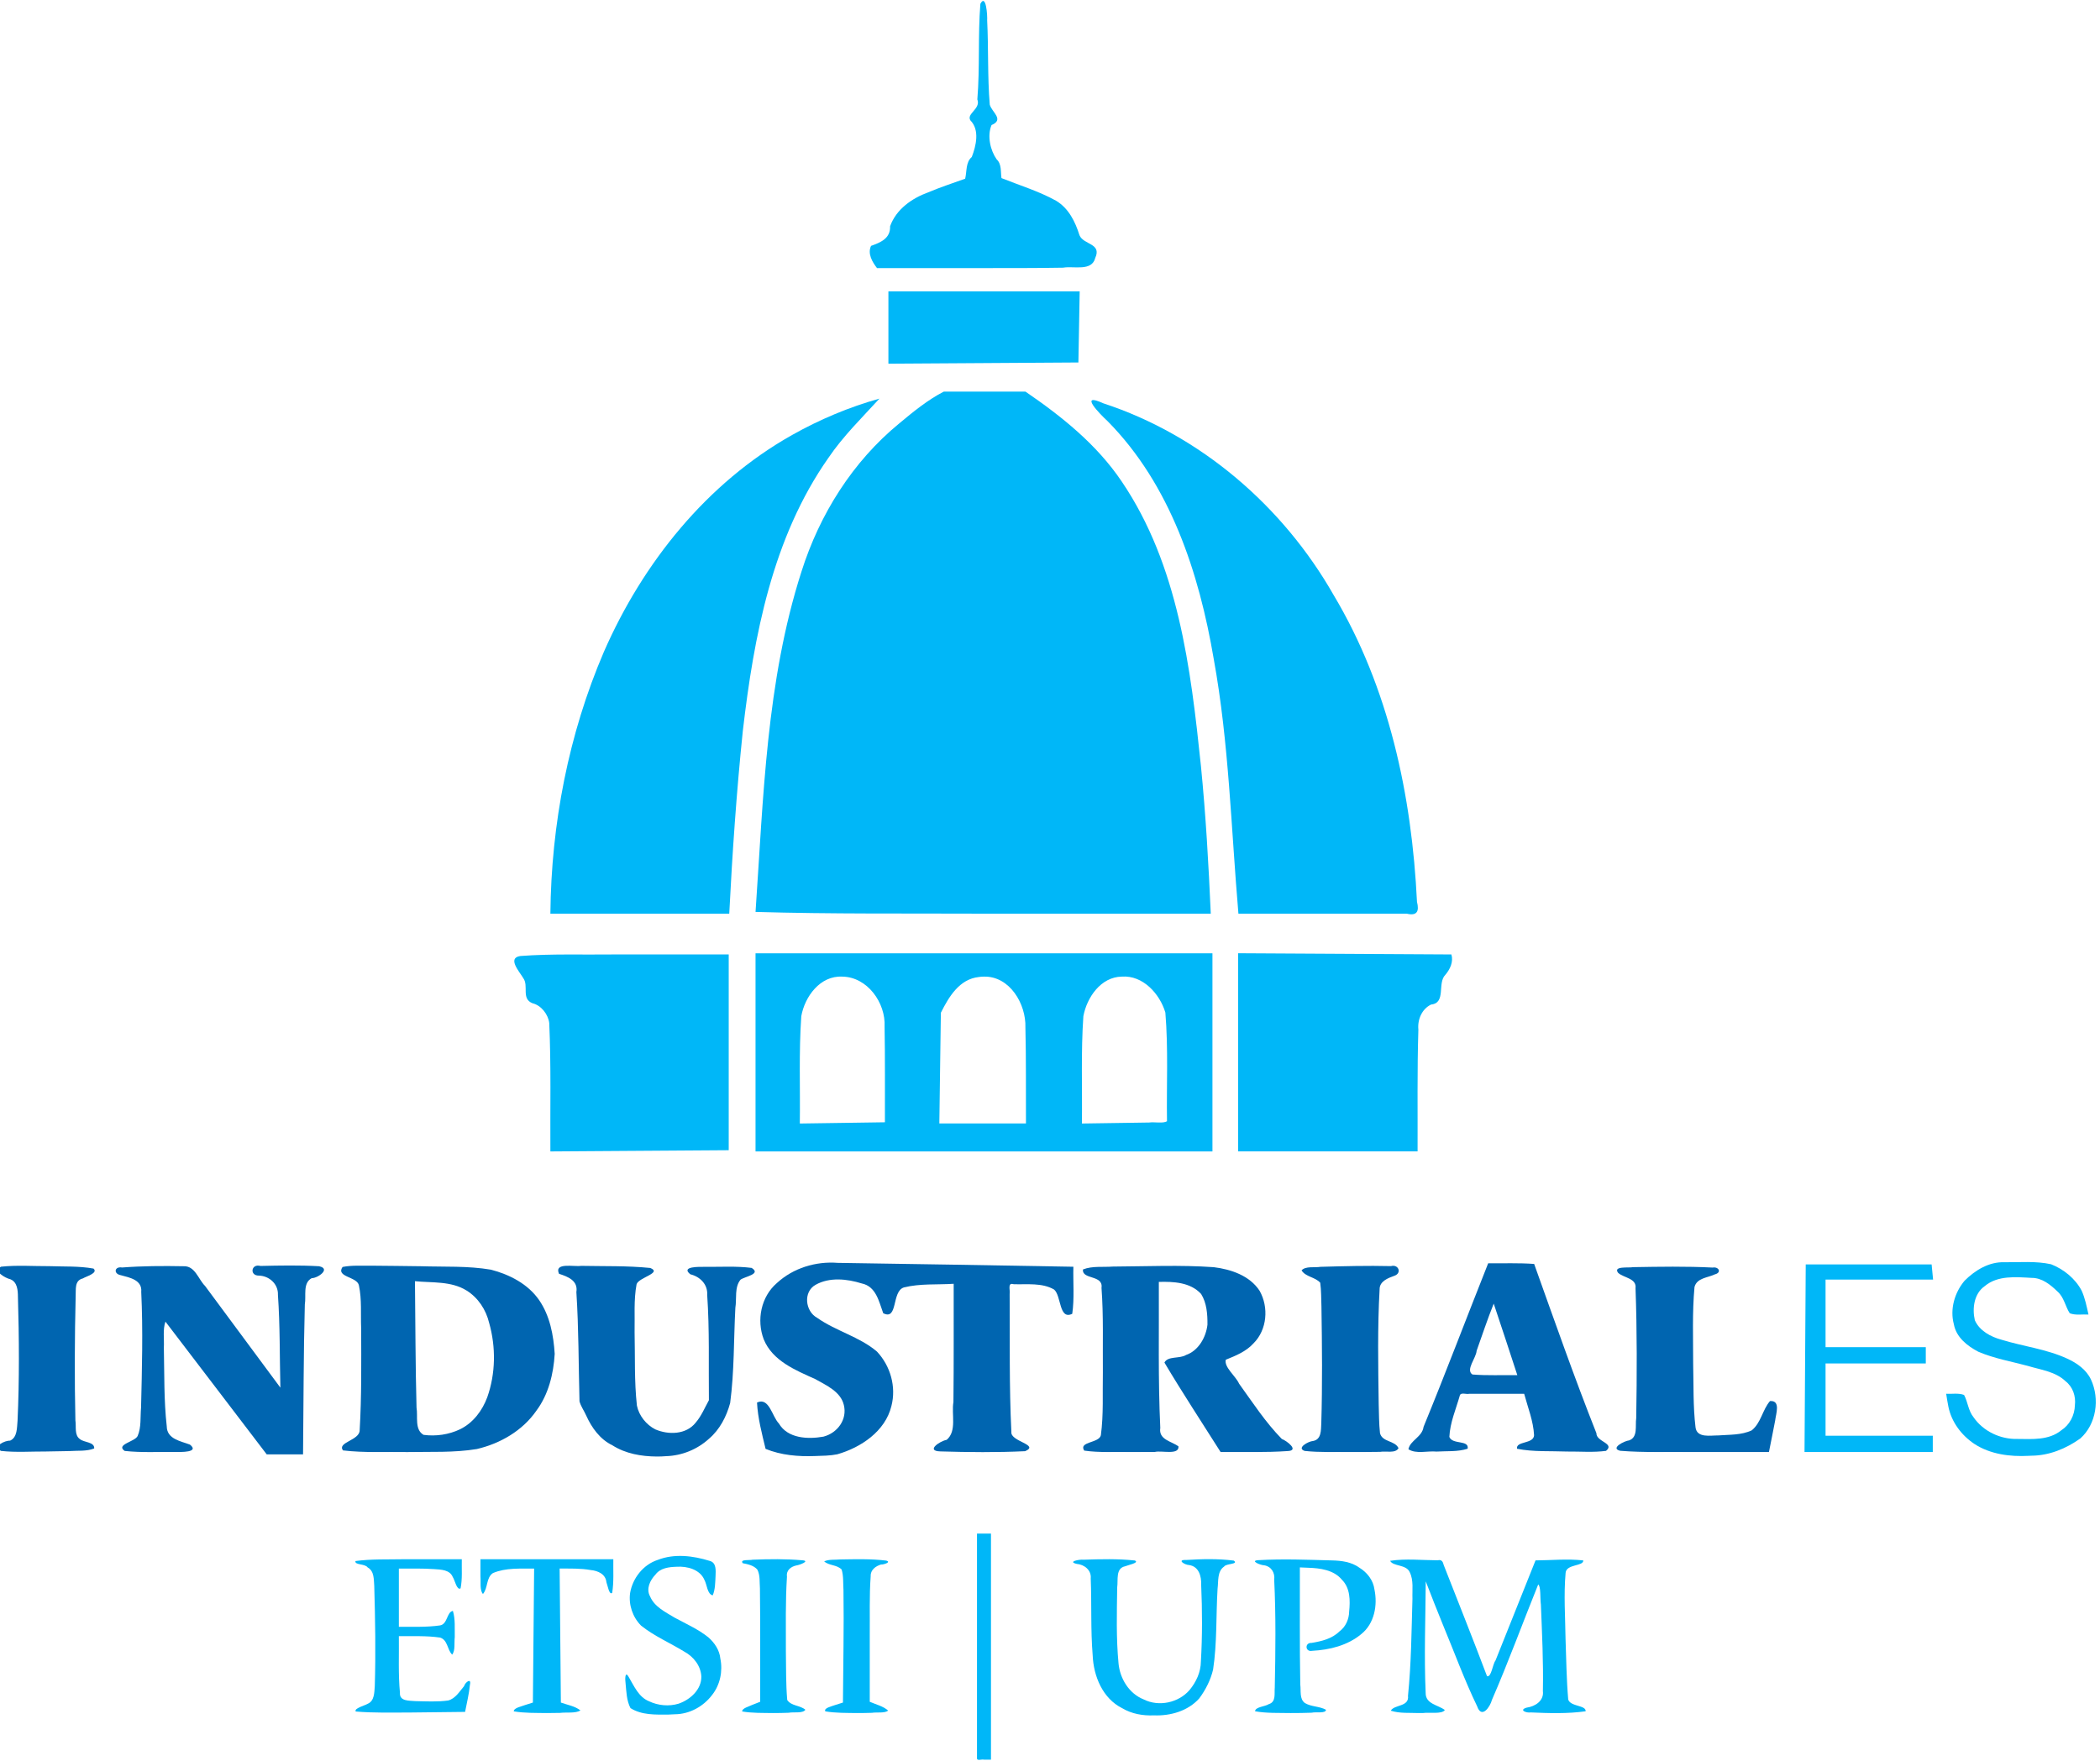<?xml version="1.0" encoding="UTF-8" standalone="no"?>
<!-- Created with Inkscape (http://www.inkscape.org/) -->

<svg
   xmlns:dc="http://purl.org/dc/elements/1.1/"
   xmlns:cc="http://creativecommons.org/ns#"
   xmlns:rdf="http://www.w3.org/1999/02/22-rdf-syntax-ns#"
   xmlns:svg="http://www.w3.org/2000/svg"
   xmlns="http://www.w3.org/2000/svg"
   xmlns:sodipodi="http://sodipodi.sourceforge.net/DTD/sodipodi-0.dtd"
   xmlns:inkscape="http://www.inkscape.org/namespaces/inkscape"
   width="282.857"
   height="237.286"
   id="svg3049"
   version="1.1"
   inkscape:version="0.48.4 r9939"
   sodipodi:docname="etsii_upm.svg">
  <defs
     id="defs3051" />
  <sodipodi:namedview
     id="base"
     pagecolor="#ffffff"
     bordercolor="#666666"
     borderopacity="1.0"
     inkscape:pageopacity="0.0"
     inkscape:pageshadow="2"
     inkscape:zoom="2.8"
     inkscape:cx="159.96653"
     inkscape:cy="93.154942"
     inkscape:document-units="px"
     inkscape:current-layer="g4064"
     showgrid="false"
     fit-margin-top="0"
     fit-margin-left="0"
     fit-margin-right="0"
     fit-margin-bottom="0"
     inkscape:window-width="1336"
     inkscape:window-height="782"
     inkscape:window-x="1"
     inkscape:window-y="59"
     inkscape:window-maximized="0" />
  <g
     inkscape:label="Layer 1"
     inkscape:groupmode="layer"
     id="layer1"
     transform="translate(-301.429,-574.862)">
    <g
       id="g4064"
       transform="matrix(0.314,0,0,0.314,3.59,585.847)">
      <path
         style="fill:#00b7f8;fill-opacity:1"
         d="m 1370.623,720.049 c -0.898,-0.296 -3.039,0.651 -3,-0.583 0,-32.139 0,-64.278 0,-96.417 2,0 4,0 6,0 0,32.333 0,64.667 0,97 -1,0 -2,0 -3,0 z"
         id="path4057"
         inkscape:connector-curvature="0" />
      <path
         style="fill:#00b7f8;fill-opacity:1"
         d="m 1235.215,700.704 c -5.476,0.027 -11.415,0.275 -16.229,-2.774 -1.692,-3.242 -1.759,-7.082 -2.109,-10.667 -0.24,-1.471 -0.325,-5.798 1.432,-2.526 2.274,3.826 4.214,8.486 8.647,10.259 3.887,1.862 8.558,2.283 12.685,1.027 4.969,-1.71 9.887,-6.09 9.733,-11.725 -0.247,-4.573 -3.381,-8.49 -7.314,-10.61 -6.136,-3.762 -12.867,-6.629 -18.514,-11.14 -3.618,-3.61 -5.425,-8.942 -4.723,-13.998 1.073,-6.369 5.641,-12.213 11.867,-14.219 7.144,-2.788 15.172,-1.788 22.318,0.439 2.894,0.77 2.551,4.146 2.47,6.479 -0.156,2.775 -0.114,5.687 -1.202,8.288 -2.36,-0.444 -2.447,-4.581 -3.58,-6.632 -1.92,-4.506 -7.447,-5.935 -11.932,-5.627 -3.285,0.103 -6.98,0.521 -9.089,3.39 -2.295,2.391 -4.075,6.094 -2.306,9.293 1.885,4.524 6.596,6.733 10.537,9.147 4.912,2.667 10.126,4.948 14.506,8.47 2.665,2.36 4.768,5.47 5.121,9.092 1.105,5.421 -0.083,11.26 -3.536,15.624 -3.739,4.944 -9.697,8.235 -15.952,8.276 -0.942,0.062 -1.886,0.102 -2.83,0.135 z"
         id="path4055"
         inkscape:connector-curvature="0" />
      <path
         style="fill:#00b7f8;fill-opacity:1"
         d="m 1443.552,701.039 c -4.753,0.209 -9.579,-0.631 -13.699,-3.105 -8.33,-4.175 -12.237,-13.719 -12.6,-22.619 -0.909,-10.987 -0.393,-22.02 -0.841,-33.021 0.388,-3.524 -2.763,-5.999 -6.013,-6.246 -4.146,-0.975 1.259,-2.021 2.948,-1.793 7.319,-0.257 14.688,-0.441 21.982,0.331 2.219,0.972 -3.212,2.041 -4.194,2.496 -4.135,0.869 -2.899,5.898 -3.36,8.974 -0.169,10.91 -0.468,21.866 0.568,32.742 0.629,6.523 4.538,12.921 10.786,15.397 6.496,3.288 14.998,1.436 19.701,-4.049 2.844,-3.455 4.798,-7.689 4.837,-12.221 0.648,-10.985 0.596,-22.016 0.12,-33.007 0.132,-3.567 -0.988,-7.769 -5.146,-8.365 -2.046,-0.087 -5.409,-2.346 -1.332,-2.183 6.804,-0.423 13.692,-0.602 20.465,0.264 2.281,1.633 -3.336,1.205 -4.132,2.552 -3.048,2.085 -2.39,6.311 -2.817,9.509 -0.704,11.554 -0.175,23.213 -1.92,34.684 -1.043,4.467 -3.204,8.692 -5.922,12.368 -4.823,5.425 -12.355,7.576 -19.432,7.292 z"
         id="path4053"
         inkscape:connector-curvature="0" />
      <path
         style="fill:#00b7f8;fill-opacity:1"
         d="m 1124.329,699.817 c -7.739,0.003 -15.504,0.229 -23.222,-0.43 -0.684,-1.451 3.702,-2.45 5.12,-3.299 2.946,-1.206 2.85,-4.855 3.069,-7.526 0.44,-14.333 0.188,-28.683 -0.223,-43.014 -0.228,-2.807 0.049,-6.391 -2.824,-7.974 -1.162,-1.688 -5.686,-0.971 -5.24,-2.752 6.813,-0.919 13.732,-0.633 20.593,-0.772 8.34,-0.005 16.68,-9.6e-4 25.021,-0.002 -0.099,4.162 0.307,8.381 -0.519,12.487 -1.61,1.045 -2.475,-3.597 -3.354,-4.846 -1.283,-3.172 -5.106,-3.199 -7.989,-3.403 -5.039,-0.347 -10.091,-0.21 -15.137,-0.238 0,8.333 0,16.667 0,25 5.897,-0.085 11.836,0.248 17.687,-0.614 3.279,-0.567 2.792,-5.727 5.496,-6.223 1.096,3.613 0.716,7.507 0.798,11.245 -0.294,2.394 0.298,5.796 -1.112,7.522 -2.167,-2.111 -1.839,-6.256 -5.162,-7.312 -5.857,-0.871 -11.804,-0.533 -17.707,-0.619 0.1,8.096 -0.297,16.217 0.465,24.289 -0.269,3.739 4.026,3.347 6.585,3.589 4.692,0.096 9.439,0.38 14.101,-0.265 3.112,-0.82 4.874,-3.853 6.831,-6.169 0.509,-1.717 3.247,-3.721 2.5,-0.515 -0.367,3.909 -1.34,7.722 -2.071,11.572 -7.902,0.089 -15.804,0.179 -23.706,0.268 z"
         id="path4051"
         inkscape:connector-curvature="0" />
      <path
         style="fill:#00b7f8;fill-opacity:1"
         d="m 1183.123,700.049 c -4.736,-0.076 -9.521,0.051 -14.204,-0.723 0.016,-1.541 3.367,-2.107 4.952,-2.748 1.084,-0.343 2.168,-0.686 3.252,-1.029 0.177,-19.167 0.354,-38.333 0.531,-57.5 -5.922,0.079 -12.116,-0.417 -17.681,1.939 -2.963,2.021 -2.055,6.382 -4.268,8.97 -1.486,-1.637 -0.854,-5.172 -1.081,-7.584 0,-2.442 0,-4.884 0,-7.326 19,0 38,0 57,0 -0.092,4.803 0.286,9.648 -0.485,14.408 -1.279,1.249 -1.992,-3.367 -2.482,-4.556 -0.311,-3.449 -3.642,-4.928 -6.683,-5.201 -4.419,-0.793 -8.914,-0.631 -13.38,-0.651 0.177,19.167 0.354,38.333 0.531,57.5 2.834,1.029 6.002,1.482 8.413,3.386 -2.148,1.326 -5.995,0.704 -8.778,1.043 -1.878,0.05 -3.756,0.071 -5.635,0.071 z"
         id="path4049"
         inkscape:connector-curvature="0" />
      <path
         style="fill:#00b7f8;fill-opacity:1"
         d="m 1280.064,700.049 c -4.389,-0.076 -8.826,0.051 -13.167,-0.678 -0.123,-1.379 2.939,-2.124 4.258,-2.799 1.156,-0.454 2.312,-0.908 3.467,-1.362 -0.036,-16.222 0.09,-32.446 -0.107,-48.667 -0.217,-2.663 0.152,-5.566 -1.091,-8.018 -1.57,-1.849 -4.056,-2.312 -6.28,-2.77 -1.423,-1.808 3.131,-1.158 4.203,-1.5 7.144,-0.286 14.322,-0.377 21.449,0.253 3.306,0.283 -1.278,2.015 -2.488,2.17 -2.433,0.474 -4.584,2.057 -4.196,4.812 -0.682,10.641 -0.445,21.316 -0.467,31.973 0.117,6.997 -0.027,14.021 0.58,20.993 1.778,2.648 5.54,2.207 7.787,4.186 -1.155,1.672 -4.994,0.849 -7.172,1.281 -2.258,0.089 -4.518,0.125 -6.777,0.126 z"
         id="path4047"
         inkscape:connector-curvature="0" />
      <path
         style="fill:#00b7f8;fill-opacity:1"
         d="m 1316.182,700.049 c -4.539,-0.071 -9.123,0.021 -13.614,-0.723 -0.792,-1.456 2.804,-2.163 4.123,-2.691 1.144,-0.362 2.288,-0.724 3.432,-1.086 0.095,-16.104 0.471,-32.209 0.225,-48.313 -0.188,-2.909 0.066,-5.941 -0.778,-8.751 -2.006,-2.133 -5.377,-1.62 -7.495,-3.513 1.986,-0.957 4.643,-0.594 6.894,-0.829 6.558,-0.101 13.159,-0.306 19.681,0.488 2.489,0.644 -1.208,1.803 -2.178,1.684 -2.292,0.659 -4.579,2.331 -4.447,4.976 -0.625,8.505 -0.312,17.048 -0.402,25.57 0,9.45 0,18.899 0,28.349 2.672,1.174 5.68,1.84 7.918,3.788 -1.53,1.207 -4.811,0.614 -6.966,0.948 -2.13,0.073 -4.262,0.102 -6.393,0.103 z"
         id="path4045"
         inkscape:connector-curvature="0" />
      <path
         style="fill:#00b7f8;fill-opacity:1"
         d="m 1502.123,700.049 c -5.069,-0.101 -10.205,0.126 -15.213,-0.755 0.092,-1.933 4.236,-1.983 5.889,-3.072 3.2,-0.939 2.32,-4.557 2.558,-7.095 0.321,-15.421 0.511,-30.866 -0.241,-46.277 0.395,-2.967 -1.234,-5.698 -4.283,-6.199 -1.493,0.005 -6.429,-1.996 -2.487,-2.206 10.526,-0.601 21.083,-0.167 31.614,0.111 4.073,0.089 8.292,0.658 11.681,3.11 3.359,2.058 5.988,5.408 6.482,9.395 1.406,6.727 -0.031,14.598 -5.629,19.083 -5.852,4.899 -13.614,6.811 -21.095,7.198 -3.04,0.628 -3.285,-3.561 -0.243,-3.394 4.277,-0.697 8.745,-1.774 11.934,-4.919 2.71,-1.997 4.114,-5.235 4.176,-8.555 0.466,-4.679 0.493,-10.047 -3.087,-13.611 -3.506,-4.244 -9.328,-4.994 -14.498,-5.161 -1.186,-0.051 -2.372,-0.102 -3.558,-0.152 0.056,16.771 -0.145,33.546 0.179,50.314 0.364,2.626 -0.444,6.194 2.029,7.916 2.771,1.63 6.194,1.318 8.978,2.848 0.056,1.71 -4.516,0.833 -6.088,1.27 -3.031,0.12 -6.065,0.15 -9.098,0.152 z"
         id="path4043"
         inkscape:connector-curvature="0" />
      <path
         style="fill:#00b7f8;fill-opacity:1"
         d="m 1557.182,700.049 c -4.009,-0.171 -8.225,0.224 -12.066,-1.012 1.526,-2.707 7.977,-1.564 7.392,-6.389 1.411,-13.826 1.494,-27.751 1.913,-41.634 -0.146,-3.804 0.568,-7.926 -1.188,-11.44 -1.504,-3.392 -7.137,-2.365 -8.389,-4.854 6.749,-1.005 13.616,-0.244 20.417,-0.217 1.633,-0.429 2.246,0.6 2.571,2.039 6.215,15.892 12.555,31.738 18.579,47.703 1.899,0.508 2.34,-5.037 3.637,-6.753 5.737,-14.308 11.443,-28.629 17.162,-42.944 6.825,-0.043 13.687,-0.746 20.485,0.008 0.198,2.586 -7.291,1.478 -7.578,5.339 -0.851,9.451 -0.141,18.968 -0.027,28.442 0.311,8.647 0.402,17.318 1.147,25.94 1.036,3.105 7.696,2.321 7.466,5.012 -7.784,1.093 -15.715,0.83 -23.552,0.492 -1.969,0.306 -5.217,-1.038 -1.724,-2.061 3.631,-0.493 7.477,-2.941 6.942,-7.085 0.257,-12.39 -0.364,-24.788 -0.858,-37.167 -0.369,-2.402 0.046,-7.921 -1.157,-8.577 -6.66,16.468 -12.736,33.177 -19.821,49.47 -0.786,3.061 -4.445,8.338 -6.348,2.823 -5.511,-11.391 -9.826,-23.318 -14.693,-34.991 -2.504,-6.196 -4.991,-12.399 -7.37,-18.644 -0.106,15.964 -0.74,31.942 -0.037,47.897 -0.056,4.754 5.312,5.09 8.226,7.303 -1.217,1.881 -6.578,0.885 -9.394,1.29 -0.579,0.007 -1.157,0.01 -1.736,0.01 z"
         id="path4041"
         inkscape:connector-curvature="0" />
      <path
         style="fill:#0065b0;fill-opacity:1"
         d="m 1230.258,589.979 c -6.609,-0.047 -13.343,-1.197 -19.004,-4.799 -5.342,-2.58 -8.883,-7.513 -11.265,-12.787 -0.896,-2.051 -2.319,-3.97 -2.876,-6.106 -0.416,-15.623 -0.325,-31.269 -1.34,-46.868 0.812,-4.944 -3.701,-6.636 -7.44,-7.843 -2.245,-5.033 6.439,-2.926 9.459,-3.406 9.895,0.203 19.834,-0.092 29.692,0.906 5.312,2.156 -5.143,4.093 -5.887,7.021 -1.267,6.752 -0.693,13.725 -0.847,20.572 0.244,10.48 -0.162,21.017 0.994,31.449 0.866,4.314 4.02,8.244 7.912,10.22 5.629,2.403 13.182,2.29 17.274,-2.871 2.463,-2.852 3.887,-6.38 5.693,-9.646 -0.164,-15.067 0.309,-30.16 -0.73,-45.202 0.285,-4.528 -3.078,-7.816 -7.233,-8.833 -4.33,-3.444 4.007,-3.204 6.283,-3.194 6.666,0.063 13.388,-0.389 20.013,0.453 4.315,2.677 -2.979,3.699 -4.765,5.054 -2.67,3.22 -1.571,8.133 -2.218,12.077 -0.724,13.608 -0.435,27.303 -2.228,40.833 -1.578,5.814 -4.429,11.357 -9.063,15.33 -5.009,4.567 -11.563,7.261 -18.346,7.483 -1.357,0.11 -2.718,0.171 -4.079,0.159 z"
         id="path4039"
         inkscape:connector-curvature="0" />
      <path
         style="fill:#0065b0;fill-opacity:1"
         d="m 1298.181,589.768 c -7.189,0.274 -14.523,-0.329 -21.242,-3.071 -1.568,-6.536 -3.331,-13.148 -3.674,-19.878 5.219,-2.483 6.49,6.095 9.368,8.968 3.8,6.513 12.515,6.836 19.12,5.662 6.015,-1.565 10.311,-7.35 8.75,-13.595 -1.373,-5.754 -7.55,-8.427 -12.254,-11.102 -8.484,-3.813 -18.334,-7.809 -22.11,-17.065 -3.144,-8.252 -1.165,-18.269 5.616,-24.114 7.003,-6.466 16.685,-9.428 26.131,-8.686 33.695,0.459 67.388,1.093 101.081,1.661 -0.167,6.724 0.483,13.53 -0.484,20.188 -5.755,2.838 -4.643,-7.834 -7.811,-10.425 -5.189,-2.974 -11.506,-2.077 -17.29,-2.263 -2.821,-0.854 -1.444,2.481 -1.75,4.137 0.143,19.758 -0.237,39.533 0.736,59.274 -0.444,4.122 12.259,5.435 5.923,8.23 -12.118,0.583 -24.286,0.458 -36.412,0.094 -6.385,-0.193 -0.229,-4.437 2.728,-4.961 4.491,-3.762 1.983,-10.974 2.904,-16.207 0.194,-16.915 0.081,-33.832 0.112,-50.748 -7.123,0.466 -14.425,-0.178 -21.38,1.568 -5.322,1.693 -2.406,14.324 -8.848,11.057 -1.85,-4.987 -3.029,-11.502 -9.227,-12.781 -6.284,-1.974 -13.838,-2.77 -19.78,0.587 -5.427,3.02 -4.476,11.374 0.671,14.17 8.037,5.68 18.102,8.074 25.631,14.463 5.812,6.172 8.359,15.125 6.215,23.397 -2.62,10.814 -13.065,17.798 -23.219,20.696 -3.124,0.63 -6.331,0.638 -9.503,0.745 z"
         id="path4037"
         inkscape:connector-curvature="0" />
      <path
         style="fill:#00b7f8;fill-opacity:1"
         d="m 1818.743,589.68 c -8.01,0.432 -16.482,-0.653 -23.306,-5.125 -5.552,-3.723 -9.816,-9.415 -11.136,-16.036 -0.399,-1.807 -0.621,-3.647 -0.933,-5.47 2.551,0.153 5.249,-0.404 7.672,0.505 1.613,2.961 1.781,6.716 4.014,9.496 4.167,6.105 11.591,9.601 18.934,9.383 6.346,0.06 13.444,0.614 18.703,-3.669 3.662,-2.358 5.784,-6.49 5.894,-10.805 0.466,-3.87 -0.902,-7.898 -4.042,-10.314 -4.38,-4.179 -10.663,-4.863 -16.21,-6.566 -7.084,-1.894 -14.411,-3.179 -21.178,-6.062 -4.742,-2.478 -9.48,-6.206 -10.487,-11.783 -1.767,-6.49 0.329,-13.654 4.603,-18.701 4.492,-4.486 10.474,-8.145 17.028,-7.916 6.684,0.061 13.501,-0.588 20.075,0.865 5.429,2.143 10.357,6.122 13.107,11.329 1.47,3.257 2.151,6.775 2.93,10.24 -2.675,-0.162 -5.506,0.43 -8.04,-0.55 -1.92,-2.936 -2.415,-6.818 -5.224,-9.293 -3.025,-2.949 -6.67,-5.923 -11.129,-5.883 -6.751,-0.366 -14.563,-1.142 -20.121,3.544 -4.57,3.183 -5.413,9.535 -4.245,14.605 1.953,4.529 6.819,7.134 11.381,8.366 9.375,2.894 19.334,4.01 28.294,8.15 4.192,1.935 8.184,4.723 10.185,9.033 3.783,8.25 2.305,19.056 -4.609,25.215 -6.106,4.362 -13.361,7.337 -20.944,7.386 l -0.599,0.03 -0.618,0.028 0,3e-5 z"
         id="path4035"
         inkscape:connector-curvature="0" />
      <path
         style="fill:#0065b0;fill-opacity:1"
         d="m 1070.735,589.049 c -2.598,0 -5.197,0 -7.795,0 -14.503,-18.965 -28.934,-38.018 -43.443,-56.955 -1.198,3.437 -0.479,7.491 -0.675,11.176 0.245,11.255 -0.016,22.564 1.241,33.766 0.08,5.5 5.975,6.305 9.955,7.835 4.287,3.43 -4.11,3.187 -6.313,3.141 -7.226,-0.064 -14.498,0.362 -21.689,-0.437 -4.006,-2.77 4.464,-3.933 5.567,-6.429 1.619,-3.756 1.078,-8.117 1.456,-12.146 0.392,-16.54 0.87,-33.11 0.078,-49.643 0.51,-5.179 -5.023,-6.169 -8.797,-7.189 -3.193,-0.592 -2.722,-3.864 0.585,-3.299 8.759,-0.66 17.568,-0.711 26.346,-0.539 4.958,-0.234 6.337,5.586 9.262,8.484 10.748,14.548 21.524,29.074 32.29,43.609 -0.331,-13.264 -0.116,-26.554 -1.049,-39.793 0.197,-4.617 -3.669,-8.157 -8.148,-8.276 -4.155,0.054 -3.338,-5.266 0.65,-4.145 8.36,-0.194 16.748,-0.351 25.099,0.12 5.237,1.013 -0.332,5.094 -3.121,5.125 -3.924,2.119 -2.288,7.554 -2.944,11.265 -0.581,21.438 -0.524,42.886 -0.761,64.329 -2.598,0 -5.197,0 -7.795,0 z"
         id="path4033"
         inkscape:connector-curvature="0" />
      <path
         style="fill:#0065b0;fill-opacity:1"
         d="m 968.373,587.819 c -6.469,-0.035 -12.978,0.465 -19.418,-0.25 -3.797,-1.919 1.691,-4.51 3.951,-4.419 3.124,-1.466 2.865,-5.559 3.154,-8.477 0.807,-17.729 0.679,-35.495 0.163,-53.232 -0.019,-2.759 -0.236,-6.334 -3.241,-7.519 -2.106,-0.466 -7.804,-3.625 -3.991,-5.398 6.878,-0.721 13.823,-0.194 20.729,-0.226 6.305,0.241 12.701,-0.096 18.929,1.037 2.122,1.934 -3.181,3.355 -4.603,4.238 -3.626,0.887 -2.886,4.685 -3.056,7.529 -0.435,17.799 -0.512,35.614 -0.114,53.414 0.432,2.626 -0.534,6.303 1.962,8.001 1.719,1.477 6.312,1.154 6.098,4.006 -3.33,1.301 -7.074,0.844 -10.594,1.116 -3.322,0.086 -6.646,0.135 -9.969,0.179 z"
         id="path4031"
         inkscape:connector-curvature="0" />
      <path
         style="fill:#0065b0;fill-opacity:1"
         d="m 1108,508.094 c -4.173,0.088 -8.416,-0.268 -12.529,0.546 -3.001,4.401 6.348,4.104 7.027,7.94 1.292,6.034 0.69,12.302 0.961,18.44 0.038,14.549 0.205,29.12 -0.64,43.648 0.04,4.408 -9.751,5.147 -7.167,8.683 9.157,1.094 18.433,0.544 27.641,0.711 9.924,-0.196 19.953,0.329 29.782,-1.294 10.073,-2.356 19.623,-7.874 25.575,-16.492 5.176,-6.967 7.334,-15.788 7.827,-24.335 -0.49,-7.982 -2.049,-16.331 -6.649,-23.039 -4.798,-6.967 -12.677,-10.998 -20.674,-13.092 -9.905,-1.693 -20.024,-1.159 -30.035,-1.481 -7.039,-0.082 -14.078,-0.194 -21.118,-0.235 z m 18.531,6.656 c 7.447,0.739 15.522,-0.12 22.136,3.995 5.001,3.109 8.339,8.255 9.699,13.934 2.931,10.36 2.782,21.717 -0.822,31.884 -2.138,5.755 -6.044,10.952 -11.636,13.71 -4.813,2.316 -10.429,3.118 -15.695,2.405 -3.928,-2.272 -2.339,-7.878 -3.005,-11.702 -0.485,-18.07 -0.467,-36.151 -0.676,-54.227 z"
         id="path4029"
         inkscape:connector-curvature="0" />
      <path
         style="fill:#0065b0;fill-opacity:1"
         d="m 1433.623,588.049 c -6.66,-0.169 -13.397,0.361 -20.003,-0.612 -2.528,-3.939 6.412,-3.142 7.143,-6.599 1.198,-8.927 0.674,-17.994 0.856,-26.984 -0.114,-12.082 0.314,-24.195 -0.583,-36.252 0.856,-5.681 -8.487,-3.421 -7.941,-7.896 4.01,-1.573 8.545,-0.907 12.787,-1.232 14.439,-0.075 28.914,-0.76 43.331,0.263 7.389,0.916 15.381,3.612 19.643,10.13 3.992,7.08 3.229,16.725 -2.638,22.571 -3.173,3.498 -7.606,5.283 -11.869,7.007 -0.827,3.185 4.225,6.975 5.712,10.293 5.837,8.088 11.31,16.557 18.322,23.698 2.07,0.763 7.622,4.968 2.54,5.194 -9.585,0.663 -19.2,0.339 -28.8,0.416 -8.057,-12.776 -16.382,-25.392 -24.093,-38.38 1.434,-2.919 6.541,-1.546 9.262,-3.26 5.353,-1.84 8.575,-7.609 9.191,-13 0.039,-4.467 -0.294,-9.327 -2.729,-13.188 -4.6,-5.017 -11.78,-5.333 -18.131,-5.169 0.115,20.882 -0.363,41.78 0.626,62.645 -0.805,5.115 4.824,5.693 7.811,7.943 0.276,3.88 -7.239,1.646 -10.121,2.378 -3.439,0.033 -6.878,0.033 -10.317,0.034 z"
         id="path4025"
         inkscape:connector-curvature="0" />
      <path
         style="fill:#0065b0;fill-opacity:1"
         d="m 1527.623,588.049 c -6.479,-0.096 -12.992,0.234 -19.441,-0.476 -3.717,-1.243 1.736,-4.18 3.572,-4.257 3.65,-0.643 3.397,-4.619 3.556,-7.458 0.495,-16.729 0.333,-33.474 0.071,-50.206 -0.142,-3.412 -0.044,-6.858 -0.523,-10.241 -2.173,-2.479 -6.233,-2.454 -8.004,-5.304 1.772,-1.941 5.509,-1.077 8.076,-1.523 10.09,-0.285 20.194,-0.553 30.286,-0.306 3.232,-0.923 4.774,3.036 1.438,4.15 -2.707,0.974 -6.372,2.344 -6.324,5.821 -0.926,16.381 -0.612,32.807 -0.389,49.205 0.141,4.171 0.095,8.363 0.558,12.514 1.023,3.913 6.361,3.062 7.947,6.419 -1.311,2.387 -5.431,1.133 -7.91,1.589 -4.304,0.076 -8.609,0.069 -12.913,0.072 z"
         id="path4023"
         inkscape:connector-curvature="0" />
      <path
         style="fill:#0065b0;fill-opacity:1"
         d="m 1586.906,507.062 c -9.295,23.365 -18.168,46.901 -27.714,70.164 -0.588,4.416 -5.778,5.802 -6.5,9.634 3.381,2.141 8.143,0.618 12.052,0.995 4.439,-0.283 9.08,0.157 13.354,-1.229 0.693,-3.908 -6.541,-1.623 -7.848,-5.064 0.277,-6.175 2.862,-11.979 4.527,-17.888 0.509,-1.311 2.734,-0.289 3.969,-0.612 7.866,0 15.731,0 23.597,0 1.571,5.888 3.945,11.681 4.246,17.806 -0.217,3.83 -7.87,2.385 -7.319,5.776 7.029,1.405 14.302,0.906 21.44,1.192 5.576,-0.062 11.205,0.452 16.747,-0.285 3.946,-3.266 -4.215,-3.861 -4.128,-7.583 -9.505,-23.98 -18.012,-48.342 -26.704,-72.624 -6.55,-0.485 -13.15,-0.208 -19.719,-0.281 z m 2.375,17.312 c 3.464,10.199 6.749,20.459 10.125,30.688 -6.417,-0.092 -12.855,0.236 -19.255,-0.279 -3.044,-1.974 1.595,-7.025 1.802,-10.19 2.412,-6.749 4.653,-13.571 7.328,-20.219 z"
         id="path4021"
         inkscape:connector-curvature="0" />
      <path
         style="fill:#0065b0;fill-opacity:1"
         d="m 1674.409,588.049 c -10.289,-0.142 -20.614,0.308 -30.877,-0.534 -4.5,-1.073 1.893,-4.284 3.814,-4.456 3.898,-1.36 2.566,-6.321 3.058,-9.531 0.31,-18.586 0.377,-37.19 -0.294,-55.769 0.541,-4.293 -5.024,-4.391 -7.454,-6.587 -2.36,-3.048 4.666,-2.053 6.372,-2.451 11.391,-0.196 22.805,-0.403 34.185,0.181 2.602,-0.464 3.993,2.138 0.917,2.915 -3.047,1.485 -7.703,1.484 -8.725,5.439 -1,10.961 -0.555,22.003 -0.569,32.998 0.218,9.06 -0.069,18.17 1.008,27.18 0.576,4.721 6.384,3.452 9.746,3.491 4.795,-0.369 9.905,-0.087 14.353,-2.167 4.017,-3.218 4.608,-8.815 7.852,-12.584 4.736,-0.336 2.502,5.585 2.205,8.409 -0.848,4.496 -1.774,8.977 -2.66,13.465 -10.977,0 -21.955,0 -32.932,0 z"
         id="path4017"
         inkscape:connector-curvature="0" />
      <path
         style="fill:#00b7f8;fill-opacity:1"
         d="m 1750.112,588.049 c -9.17,0 -18.341,0 -27.511,0 0.174,-26.833 0.348,-53.667 0.523,-80.5 18,0 36,0 54,0 0.209,2.167 0.418,4.333 0.627,6.5 -15.376,0 -30.751,0 -46.127,0 0,9.667 0,19.333 0,29 14.333,0 28.667,0 43,0 0,2.333 0,4.667 0,7 -14.333,0 -28.667,0 -43,0 0,10.333 0,20.667 0,31 15.333,0 30.667,0 46,0 0,2.333 0,4.667 0,7 -9.171,0 -18.341,0 -27.511,0 z"
         id="path4015"
         inkscape:connector-curvature="0" />
      <path
         style="fill:#00b7f8;fill-opacity:1"
         d="m 1222.873,458.81 c -12.75,0.087 -25.5,0.175 -38.25,0.262 -0.119,-18.379 0.338,-36.773 -0.487,-55.138 -0.469,-3.662 -3.426,-7.555 -7.229,-8.461 -4.897,-1.986 -1.447,-7.451 -3.936,-10.788 -1.477,-2.592 -7.066,-8.657 -1.213,-9.468 13.393,-1.013 26.856,-0.496 40.278,-0.669 16.363,-0.001 32.725,-2.3e-4 49.087,-5.4e-4 0,28 0,56 0,84 -12.75,0.087 -25.5,0.175 -38.25,0.262 z"
         id="path4013"
         inkscape:connector-curvature="0" />
      <path
         style="fill:#00b7f8;fill-opacity:1"
         d="m 1272.625,374.062 c 0,28.333 0,56.667 0,85 65.333,0 130.667,0 196,0 0,-28.333 0,-56.667 0,-85 -65.333,0 -130.667,0 -196,0 z m 37.188,10 c 10.799,0.127 18.682,11.234 18.171,21.446 0.254,13.683 0.098,27.369 0.141,41.054 -12.167,0.161 -24.334,0.338 -36.5,0.531 0.207,-15.348 -0.442,-30.734 0.627,-46.05 1.524,-8.46 8.092,-17.457 17.56,-16.981 z m 60.688,0 c 11.16,-0.312 18.216,11.73 17.888,21.815 0.344,13.725 0.163,27.457 0.236,41.185 -12.385,0 -24.771,0 -37.156,0 0.202,-15.834 0.421,-31.667 0.656,-47.5 3.428,-6.819 7.914,-14.449 16.318,-15.339 l 1.043,-0.12 1.014,-0.041 2e-4,0 z m 59.25,0 c 9.052,-0.673 16.292,7.398 18.673,15.417 1.297,15.501 0.473,31.108 0.702,46.656 -1.718,1.012 -5.263,0.22 -7.69,0.532 -9.603,0.124 -19.206,0.278 -28.81,0.426 0.207,-15.348 -0.442,-30.734 0.627,-46.05 1.502,-8.041 7.496,-16.858 16.498,-16.981 z"
         id="path4011"
         inkscape:connector-curvature="0" />
      <path
         style="fill:#00b7f8;fill-opacity:1"
         d="m 1518.123,459.049 c -12.833,0 -25.667,0 -38.5,0 0,-28.34 0,-56.68 0,-85.02 30.5,0.173 61,0.347 91.5,0.52 0.927,3.148 -0.519,6.279 -2.548,8.688 -3.644,3.618 0.436,12.118 -6.174,12.812 -3.941,1.901 -5.879,6.445 -5.441,10.781 -0.546,17.401 -0.27,34.813 -0.338,52.219 -12.833,0 -25.667,0 -38.5,0 z"
         id="path4003"
         inkscape:connector-curvature="0" />
      <path
         style="fill:#00b7f8;fill-opacity:1"
         d="m 1222.988,357.049 c -12.788,0 -25.576,0 -38.364,0 0.361,-38.421 7.786,-77.008 22.961,-112.371 16.694,-38.134 44.115,-72.416 80.707,-93.005 11.822,-6.65 24.423,-11.971 37.485,-15.624 -7.45,8.178 -15.615,16.137 -21.901,25.445 -24.005,34.172 -31.945,76.373 -36.691,117.055 -2.699,26.104 -4.502,52.293 -5.831,78.5 -12.788,0 -25.577,0 -38.365,0 z"
         id="path4001"
         inkscape:connector-curvature="0" />
      <path
         style="fill:#00b7f8;fill-opacity:1"
         d="m 1370.265,357.049 c -32.543,-0.139 -65.105,0.198 -97.632,-0.75 3.37,-48.934 4.579,-98.872 19.679,-145.965 7.775,-24.615 21.97,-47.27 42.033,-63.703 5.936,-4.959 12.247,-10.094 19.04,-13.582 11.676,0 23.352,0 35.028,0 15.629,10.693 30.615,22.7 41.303,38.579 24.255,35.808 29.595,80.039 33.967,122.006 2.09,21.087 3.299,42.249 4.224,63.416 -32.547,0 -65.095,0 -97.642,0 z"
         id="path3999"
         inkscape:connector-curvature="0" />
      <path
         style="fill:#00b7f8;fill-opacity:1"
         d="m 1518.215,357.049 c -12.816,0 -25.632,0 -38.448,0 -3.144,-36.452 -4.03,-73.195 -10.589,-109.282 -6.275,-36.939 -18.595,-74.751 -45.49,-102.002 -3.456,-3.169 -12.641,-12.62 -1.926,-7.712 41.825,13.687 77.149,44.214 98.836,82.269 23.704,39.647 33.557,85.955 35.765,131.678 1.059,4.065 -0.033,6.104 -4.409,5.049 -11.246,0 -22.492,0 -33.739,0 z"
         id="path3997"
         inkscape:connector-curvature="0" />
      <path
         style="fill:#00b7f8;fill-opacity:1"
         d="m 1370.373,120.81 c -13.583,0.087 -27.167,0.174 -40.75,0.261 0,-10.341 0,-20.682 0,-31.022 27.351,0 54.701,0 82.052,0 -0.184,10.167 -0.368,20.333 -0.552,30.5 -13.583,0.087 -27.167,0.174 -40.75,0.261 z"
         id="path3995"
         inkscape:connector-curvature="0" />
      <path
         style="fill:#00b7f8;fill-opacity:1"
         d="m 1370.108,80.049 c -15.124,0 -30.248,0 -45.372,0 -2.037,-2.64 -4.144,-6.205 -2.555,-9.535 4.095,-1.477 8.36,-3.168 8.169,-8.433 2.632,-7.305 9.371,-12.014 16.412,-14.559 5.168,-2.197 10.517,-3.92 15.792,-5.836 0.747,-3.124 0.196,-7.104 2.833,-9.299 1.84,-4.767 3.481,-11.612 -0.576,-15.69 -1.896,-2.922 4.549,-4.93 2.963,-9.027 1.118,-13.645 0.214,-27.383 1.298,-41.017 2.437,-4.593 3.073,5.111 2.913,7.103 0.609,12.029 0.115,24.109 1.109,36.112 0.789,3.23 6.415,6.448 0.762,8.808 -1.948,4.669 -0.511,10.86 2.203,14.708 2.195,2.035 1.665,5.327 2.064,8.048 7.832,3.131 15.995,5.61 23.391,9.693 5.411,3.211 8.27,9.03 10.069,14.817 1.713,4.176 9.634,3.381 6.771,9.729 -1.462,5.945 -9.237,3.385 -13.773,4.2 -11.49,0.202 -22.982,0.161 -34.473,0.176 z"
         id="path4093"
         inkscape:connector-curvature="0" />
    </g>
  </g>
</svg>
